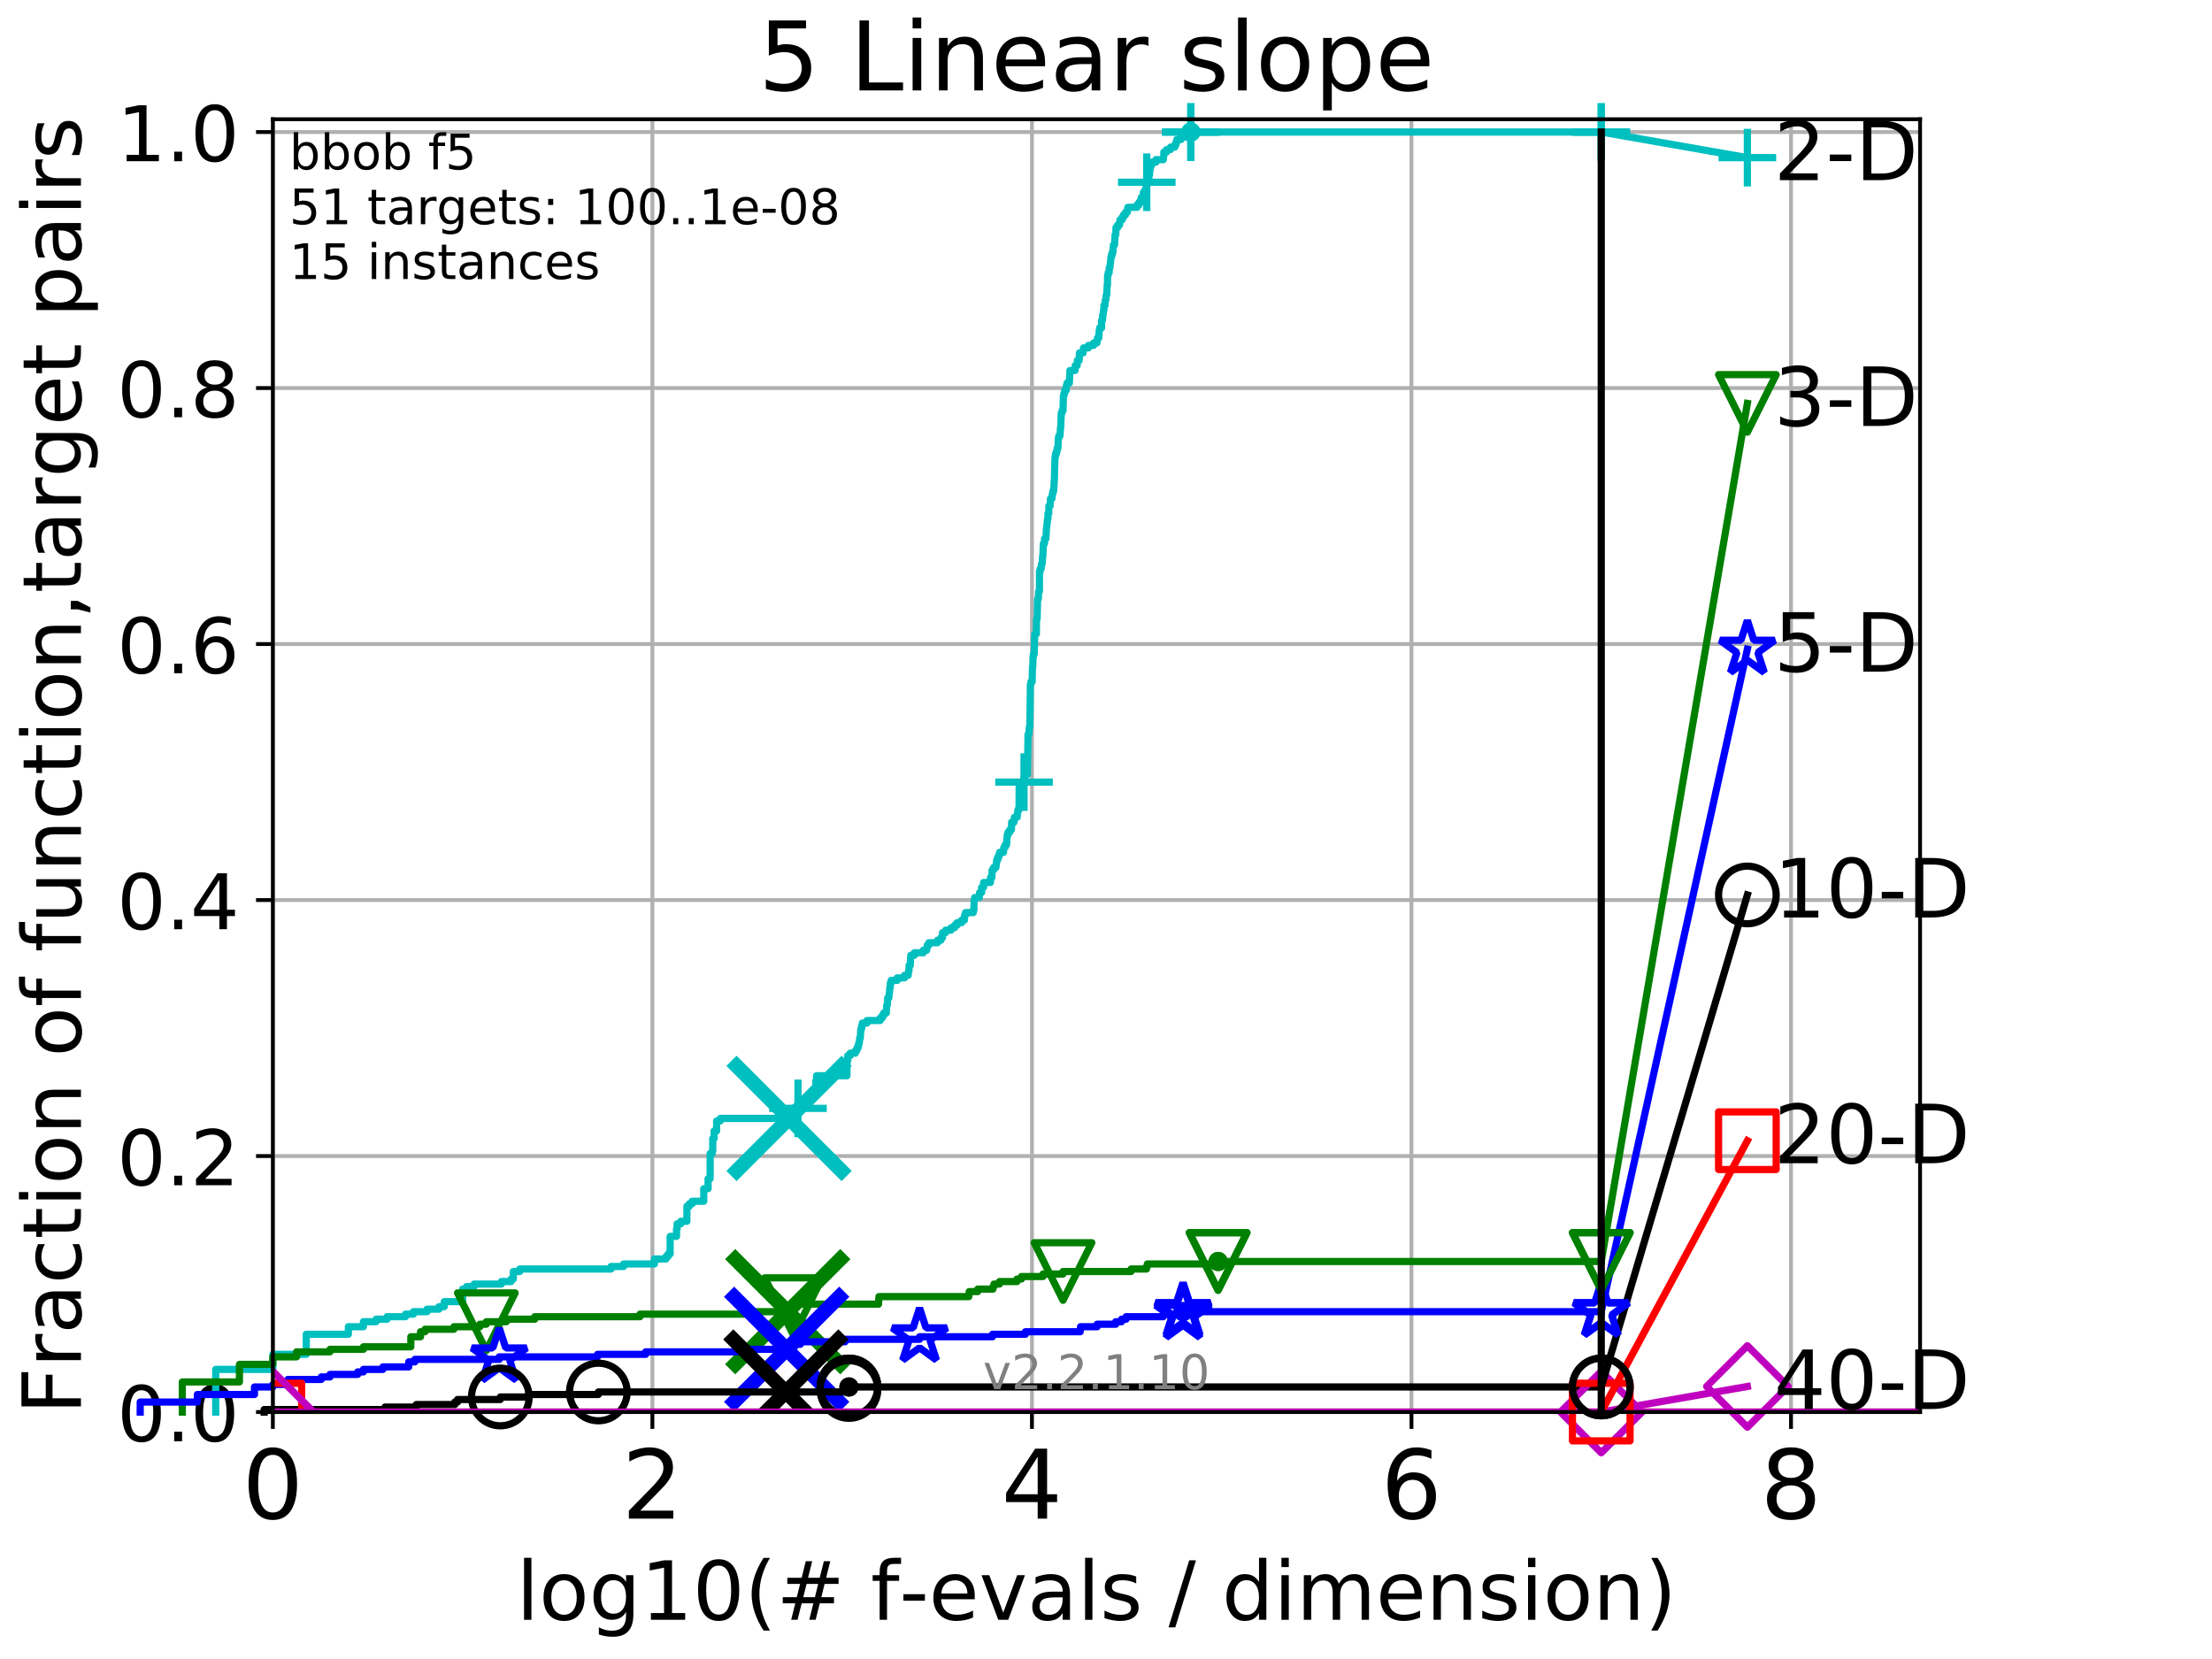 <?xml version="1.0" encoding="utf-8" standalone="no"?>
<!DOCTYPE svg PUBLIC "-//W3C//DTD SVG 1.1//EN"
  "http://www.w3.org/Graphics/SVG/1.1/DTD/svg11.dtd">
<!-- Created with matplotlib (http://matplotlib.org/) -->
<svg height="345.6pt" version="1.1" viewBox="0 0 460.8 345.6" width="460.8pt" xmlns="http://www.w3.org/2000/svg" xmlns:xlink="http://www.w3.org/1999/xlink">
 <defs>
  <style type="text/css">
*{stroke-linecap:butt;stroke-linejoin:round;}
  </style>
 </defs>
 <g id="figure_1">
  <g id="patch_1">
   <path d="M 0 345.6 
L 460.8 345.6 
L 460.8 0 
L 0 0 
z
" style="fill:#ffffff;"/>
  </g>
  <g id="axes_1">
   <g id="patch_2">
    <path d="M 56.84 294.16 
L 399.984 294.16 
L 399.984 24.84 
L 56.84 24.84 
z
" style="fill:#ffffff;"/>
   </g>
   <g id="matplotlib.axis_1">
    <g id="xtick_1">
     <g id="line2d_1">
      <path clip-path="url(#p450f0ad150)" d="M 56.84 294.16 
L 56.84 24.84 
" style="fill:none;stroke:#b0b0b0;stroke-linecap:square;stroke-width:0.8;"/>
     </g>
     <g id="line2d_2">
      <defs>
       <path d="M 0 0 
L 0 3.5 
" id="mba08495ec9" style="stroke:#000000;stroke-width:0.8;"/>
      </defs>
      <g>
       <use style="stroke:#000000;stroke-width:0.8;" x="56.84" xlink:href="#mba08495ec9" y="294.16"/>
      </g>
     </g>
     <g id="text_1">
      <!-- 0 -->
      <defs>
       <path d="M 31.781 66.406 
Q 24.172 66.406 20.328 58.906 
Q 16.5 51.422 16.5 36.375 
Q 16.5 21.391 20.328 13.891 
Q 24.172 6.391 31.781 6.391 
Q 39.453 6.391 43.281 13.891 
Q 47.125 21.391 47.125 36.375 
Q 47.125 51.422 43.281 58.906 
Q 39.453 66.406 31.781 66.406 
z
M 31.781 74.219 
Q 44.047 74.219 50.516 64.516 
Q 56.984 54.828 56.984 36.375 
Q 56.984 17.969 50.516 8.266 
Q 44.047 -1.422 31.781 -1.422 
Q 19.531 -1.422 13.062 8.266 
Q 6.594 17.969 6.594 36.375 
Q 6.594 54.828 13.062 64.516 
Q 19.531 74.219 31.781 74.219 
z
" id="DejaVuSans-30"/>
      </defs>
      <g transform="translate(50.477 316.357)scale(0.2 -0.2)">
       <use xlink:href="#DejaVuSans-30"/>
      </g>
     </g>
    </g>
    <g id="xtick_2">
     <g id="line2d_3">
      <path clip-path="url(#p450f0ad150)" d="M 135.905 294.16 
L 135.905 24.84 
" style="fill:none;stroke:#b0b0b0;stroke-linecap:square;stroke-width:0.8;"/>
     </g>
     <g id="line2d_4">
      <g>
       <use style="stroke:#000000;stroke-width:0.8;" x="135.905" xlink:href="#mba08495ec9" y="294.16"/>
      </g>
     </g>
     <g id="text_2">
      <!-- 2 -->
      <defs>
       <path d="M 19.188 8.297 
L 53.609 8.297 
L 53.609 0 
L 7.328 0 
L 7.328 8.297 
Q 12.938 14.109 22.625 23.891 
Q 32.328 33.688 34.812 36.531 
Q 39.547 41.844 41.422 45.531 
Q 43.312 49.219 43.312 52.781 
Q 43.312 58.594 39.234 62.25 
Q 35.156 65.922 28.609 65.922 
Q 23.969 65.922 18.812 64.312 
Q 13.672 62.703 7.812 59.422 
L 7.812 69.391 
Q 13.766 71.781 18.938 73 
Q 24.125 74.219 28.422 74.219 
Q 39.75 74.219 46.484 68.547 
Q 53.219 62.891 53.219 53.422 
Q 53.219 48.922 51.531 44.891 
Q 49.859 40.875 45.406 35.406 
Q 44.188 33.984 37.641 27.219 
Q 31.109 20.453 19.188 8.297 
z
" id="DejaVuSans-32"/>
      </defs>
      <g transform="translate(129.543 316.357)scale(0.2 -0.2)">
       <use xlink:href="#DejaVuSans-32"/>
      </g>
     </g>
    </g>
    <g id="xtick_3">
     <g id="line2d_5">
      <path clip-path="url(#p450f0ad150)" d="M 214.971 294.16 
L 214.971 24.84 
" style="fill:none;stroke:#b0b0b0;stroke-linecap:square;stroke-width:0.8;"/>
     </g>
     <g id="line2d_6">
      <g>
       <use style="stroke:#000000;stroke-width:0.8;" x="214.971" xlink:href="#mba08495ec9" y="294.16"/>
      </g>
     </g>
     <g id="text_3">
      <!-- 4 -->
      <defs>
       <path d="M 37.797 64.312 
L 12.891 25.391 
L 37.797 25.391 
z
M 35.203 72.906 
L 47.609 72.906 
L 47.609 25.391 
L 58.016 25.391 
L 58.016 17.188 
L 47.609 17.188 
L 47.609 0 
L 37.797 0 
L 37.797 17.188 
L 4.891 17.188 
L 4.891 26.703 
z
" id="DejaVuSans-34"/>
      </defs>
      <g transform="translate(208.608 316.357)scale(0.2 -0.2)">
       <use xlink:href="#DejaVuSans-34"/>
      </g>
     </g>
    </g>
    <g id="xtick_4">
     <g id="line2d_7">
      <path clip-path="url(#p450f0ad150)" d="M 294.036 294.16 
L 294.036 24.84 
" style="fill:none;stroke:#b0b0b0;stroke-linecap:square;stroke-width:0.8;"/>
     </g>
     <g id="line2d_8">
      <g>
       <use style="stroke:#000000;stroke-width:0.8;" x="294.036" xlink:href="#mba08495ec9" y="294.16"/>
      </g>
     </g>
     <g id="text_4">
      <!-- 6 -->
      <defs>
       <path d="M 33.016 40.375 
Q 26.375 40.375 22.484 35.828 
Q 18.609 31.297 18.609 23.391 
Q 18.609 15.531 22.484 10.953 
Q 26.375 6.391 33.016 6.391 
Q 39.656 6.391 43.531 10.953 
Q 47.406 15.531 47.406 23.391 
Q 47.406 31.297 43.531 35.828 
Q 39.656 40.375 33.016 40.375 
z
M 52.594 71.297 
L 52.594 62.312 
Q 48.875 64.062 45.094 64.984 
Q 41.312 65.922 37.594 65.922 
Q 27.828 65.922 22.672 59.328 
Q 17.531 52.734 16.797 39.406 
Q 19.672 43.656 24.016 45.922 
Q 28.375 48.188 33.594 48.188 
Q 44.578 48.188 50.953 41.516 
Q 57.328 34.859 57.328 23.391 
Q 57.328 12.156 50.688 5.359 
Q 44.047 -1.422 33.016 -1.422 
Q 20.359 -1.422 13.672 8.266 
Q 6.984 17.969 6.984 36.375 
Q 6.984 53.656 15.188 63.938 
Q 23.391 74.219 37.203 74.219 
Q 40.922 74.219 44.703 73.484 
Q 48.484 72.75 52.594 71.297 
z
" id="DejaVuSans-36"/>
      </defs>
      <g transform="translate(287.674 316.357)scale(0.2 -0.2)">
       <use xlink:href="#DejaVuSans-36"/>
      </g>
     </g>
    </g>
    <g id="xtick_5">
     <g id="line2d_9">
      <path clip-path="url(#p450f0ad150)" d="M 373.102 294.16 
L 373.102 24.84 
" style="fill:none;stroke:#b0b0b0;stroke-linecap:square;stroke-width:0.8;"/>
     </g>
     <g id="line2d_10">
      <g>
       <use style="stroke:#000000;stroke-width:0.8;" x="373.102" xlink:href="#mba08495ec9" y="294.16"/>
      </g>
     </g>
     <g id="text_5">
      <!-- 8 -->
      <defs>
       <path d="M 31.781 34.625 
Q 24.75 34.625 20.719 30.859 
Q 16.703 27.094 16.703 20.516 
Q 16.703 13.922 20.719 10.156 
Q 24.75 6.391 31.781 6.391 
Q 38.812 6.391 42.859 10.172 
Q 46.922 13.969 46.922 20.516 
Q 46.922 27.094 42.891 30.859 
Q 38.875 34.625 31.781 34.625 
z
M 21.922 38.812 
Q 15.578 40.375 12.031 44.719 
Q 8.5 49.078 8.5 55.328 
Q 8.5 64.062 14.719 69.141 
Q 20.953 74.219 31.781 74.219 
Q 42.672 74.219 48.875 69.141 
Q 55.078 64.062 55.078 55.328 
Q 55.078 49.078 51.531 44.719 
Q 48 40.375 41.703 38.812 
Q 48.828 37.156 52.797 32.312 
Q 56.781 27.484 56.781 20.516 
Q 56.781 9.906 50.312 4.234 
Q 43.844 -1.422 31.781 -1.422 
Q 19.734 -1.422 13.25 4.234 
Q 6.781 9.906 6.781 20.516 
Q 6.781 27.484 10.781 32.312 
Q 14.797 37.156 21.922 38.812 
z
M 18.312 54.391 
Q 18.312 48.734 21.844 45.562 
Q 25.391 42.391 31.781 42.391 
Q 38.141 42.391 41.719 45.562 
Q 45.312 48.734 45.312 54.391 
Q 45.312 60.062 41.719 63.234 
Q 38.141 66.406 31.781 66.406 
Q 25.391 66.406 21.844 63.234 
Q 18.312 60.062 18.312 54.391 
z
" id="DejaVuSans-38"/>
      </defs>
      <g transform="translate(366.739 316.357)scale(0.2 -0.2)">
       <use xlink:href="#DejaVuSans-38"/>
      </g>
     </g>
    </g>
    <g id="text_6">
     <!-- log10(# f-evals / dimension) -->
     <defs>
      <path d="M 9.422 75.984 
L 18.406 75.984 
L 18.406 0 
L 9.422 0 
z
" id="DejaVuSans-6c"/>
      <path d="M 30.609 48.391 
Q 23.391 48.391 19.188 42.75 
Q 14.984 37.109 14.984 27.297 
Q 14.984 17.484 19.156 11.844 
Q 23.344 6.203 30.609 6.203 
Q 37.797 6.203 41.984 11.859 
Q 46.188 17.531 46.188 27.297 
Q 46.188 37.016 41.984 42.703 
Q 37.797 48.391 30.609 48.391 
z
M 30.609 56 
Q 42.328 56 49.016 48.375 
Q 55.719 40.766 55.719 27.297 
Q 55.719 13.875 49.016 6.219 
Q 42.328 -1.422 30.609 -1.422 
Q 18.844 -1.422 12.172 6.219 
Q 5.516 13.875 5.516 27.297 
Q 5.516 40.766 12.172 48.375 
Q 18.844 56 30.609 56 
z
" id="DejaVuSans-6f"/>
      <path d="M 45.406 27.984 
Q 45.406 37.75 41.375 43.109 
Q 37.359 48.484 30.078 48.484 
Q 22.859 48.484 18.828 43.109 
Q 14.797 37.75 14.797 27.984 
Q 14.797 18.266 18.828 12.891 
Q 22.859 7.516 30.078 7.516 
Q 37.359 7.516 41.375 12.891 
Q 45.406 18.266 45.406 27.984 
z
M 54.391 6.781 
Q 54.391 -7.172 48.188 -13.984 
Q 42 -20.797 29.203 -20.797 
Q 24.469 -20.797 20.266 -20.094 
Q 16.062 -19.391 12.109 -17.922 
L 12.109 -9.188 
Q 16.062 -11.328 19.922 -12.344 
Q 23.781 -13.375 27.781 -13.375 
Q 36.625 -13.375 41.016 -8.766 
Q 45.406 -4.156 45.406 5.172 
L 45.406 9.625 
Q 42.625 4.781 38.281 2.391 
Q 33.938 0 27.875 0 
Q 17.828 0 11.672 7.656 
Q 5.516 15.328 5.516 27.984 
Q 5.516 40.672 11.672 48.328 
Q 17.828 56 27.875 56 
Q 33.938 56 38.281 53.609 
Q 42.625 51.219 45.406 46.391 
L 45.406 54.688 
L 54.391 54.688 
z
" id="DejaVuSans-67"/>
      <path d="M 12.406 8.297 
L 28.516 8.297 
L 28.516 63.922 
L 10.984 60.406 
L 10.984 69.391 
L 28.422 72.906 
L 38.281 72.906 
L 38.281 8.297 
L 54.391 8.297 
L 54.391 0 
L 12.406 0 
z
" id="DejaVuSans-31"/>
      <path d="M 31 75.875 
Q 24.469 64.656 21.281 53.656 
Q 18.109 42.672 18.109 31.391 
Q 18.109 20.125 21.312 9.062 
Q 24.516 -2 31 -13.188 
L 23.188 -13.188 
Q 15.875 -1.703 12.234 9.375 
Q 8.594 20.453 8.594 31.391 
Q 8.594 42.281 12.203 53.312 
Q 15.828 64.359 23.188 75.875 
z
" id="DejaVuSans-28"/>
      <path d="M 51.125 44 
L 36.922 44 
L 32.812 27.688 
L 47.125 27.688 
z
M 43.797 71.781 
L 38.719 51.516 
L 52.984 51.516 
L 58.109 71.781 
L 65.922 71.781 
L 60.891 51.516 
L 76.125 51.516 
L 76.125 44 
L 58.984 44 
L 54.984 27.688 
L 70.516 27.688 
L 70.516 20.219 
L 53.078 20.219 
L 48 0 
L 40.188 0 
L 45.219 20.219 
L 30.906 20.219 
L 25.875 0 
L 18.016 0 
L 23.094 20.219 
L 7.719 20.219 
L 7.719 27.688 
L 24.906 27.688 
L 29 44 
L 13.281 44 
L 13.281 51.516 
L 30.906 51.516 
L 35.891 71.781 
z
" id="DejaVuSans-23"/>
      <path id="DejaVuSans-20"/>
      <path d="M 37.109 75.984 
L 37.109 68.5 
L 28.516 68.5 
Q 23.688 68.5 21.797 66.547 
Q 19.922 64.594 19.922 59.516 
L 19.922 54.688 
L 34.719 54.688 
L 34.719 47.703 
L 19.922 47.703 
L 19.922 0 
L 10.891 0 
L 10.891 47.703 
L 2.297 47.703 
L 2.297 54.688 
L 10.891 54.688 
L 10.891 58.5 
Q 10.891 67.625 15.141 71.797 
Q 19.391 75.984 28.609 75.984 
z
" id="DejaVuSans-66"/>
      <path d="M 4.891 31.391 
L 31.203 31.391 
L 31.203 23.391 
L 4.891 23.391 
z
" id="DejaVuSans-2d"/>
      <path d="M 56.203 29.594 
L 56.203 25.203 
L 14.891 25.203 
Q 15.484 15.922 20.484 11.062 
Q 25.484 6.203 34.422 6.203 
Q 39.594 6.203 44.453 7.469 
Q 49.312 8.734 54.109 11.281 
L 54.109 2.781 
Q 49.266 0.734 44.188 -0.344 
Q 39.109 -1.422 33.891 -1.422 
Q 20.797 -1.422 13.156 6.188 
Q 5.516 13.812 5.516 26.812 
Q 5.516 40.234 12.766 48.109 
Q 20.016 56 32.328 56 
Q 43.359 56 49.781 48.891 
Q 56.203 41.797 56.203 29.594 
z
M 47.219 32.234 
Q 47.125 39.594 43.094 43.984 
Q 39.062 48.391 32.422 48.391 
Q 24.906 48.391 20.391 44.141 
Q 15.875 39.891 15.188 32.172 
z
" id="DejaVuSans-65"/>
      <path d="M 2.984 54.688 
L 12.5 54.688 
L 29.594 8.797 
L 46.688 54.688 
L 56.203 54.688 
L 35.688 0 
L 23.484 0 
z
" id="DejaVuSans-76"/>
      <path d="M 34.281 27.484 
Q 23.391 27.484 19.188 25 
Q 14.984 22.516 14.984 16.5 
Q 14.984 11.719 18.141 8.906 
Q 21.297 6.109 26.703 6.109 
Q 34.188 6.109 38.703 11.406 
Q 43.219 16.703 43.219 25.484 
L 43.219 27.484 
z
M 52.203 31.203 
L 52.203 0 
L 43.219 0 
L 43.219 8.297 
Q 40.141 3.328 35.547 0.953 
Q 30.953 -1.422 24.312 -1.422 
Q 15.922 -1.422 10.953 3.297 
Q 6 8.016 6 15.922 
Q 6 25.141 12.172 29.828 
Q 18.359 34.516 30.609 34.516 
L 43.219 34.516 
L 43.219 35.406 
Q 43.219 41.609 39.141 45 
Q 35.062 48.391 27.688 48.391 
Q 23 48.391 18.547 47.266 
Q 14.109 46.141 10.016 43.891 
L 10.016 52.203 
Q 14.938 54.109 19.578 55.047 
Q 24.219 56 28.609 56 
Q 40.484 56 46.344 49.844 
Q 52.203 43.703 52.203 31.203 
z
" id="DejaVuSans-61"/>
      <path d="M 44.281 53.078 
L 44.281 44.578 
Q 40.484 46.531 36.375 47.5 
Q 32.281 48.484 27.875 48.484 
Q 21.188 48.484 17.844 46.438 
Q 14.5 44.391 14.5 40.281 
Q 14.5 37.156 16.891 35.375 
Q 19.281 33.594 26.516 31.984 
L 29.594 31.297 
Q 39.156 29.25 43.188 25.516 
Q 47.219 21.781 47.219 15.094 
Q 47.219 7.469 41.188 3.016 
Q 35.156 -1.422 24.609 -1.422 
Q 20.219 -1.422 15.453 -0.562 
Q 10.688 0.297 5.422 2 
L 5.422 11.281 
Q 10.406 8.688 15.234 7.391 
Q 20.062 6.109 24.812 6.109 
Q 31.156 6.109 34.562 8.281 
Q 37.984 10.453 37.984 14.406 
Q 37.984 18.062 35.516 20.016 
Q 33.062 21.969 24.703 23.781 
L 21.578 24.516 
Q 13.234 26.266 9.516 29.906 
Q 5.812 33.547 5.812 39.891 
Q 5.812 47.609 11.281 51.797 
Q 16.75 56 26.812 56 
Q 31.781 56 36.172 55.266 
Q 40.578 54.547 44.281 53.078 
z
" id="DejaVuSans-73"/>
      <path d="M 25.391 72.906 
L 33.688 72.906 
L 8.297 -9.281 
L 0 -9.281 
z
" id="DejaVuSans-2f"/>
      <path d="M 45.406 46.391 
L 45.406 75.984 
L 54.391 75.984 
L 54.391 0 
L 45.406 0 
L 45.406 8.203 
Q 42.578 3.328 38.25 0.953 
Q 33.938 -1.422 27.875 -1.422 
Q 17.969 -1.422 11.734 6.484 
Q 5.516 14.406 5.516 27.297 
Q 5.516 40.188 11.734 48.094 
Q 17.969 56 27.875 56 
Q 33.938 56 38.25 53.625 
Q 42.578 51.266 45.406 46.391 
z
M 14.797 27.297 
Q 14.797 17.391 18.875 11.75 
Q 22.953 6.109 30.078 6.109 
Q 37.203 6.109 41.297 11.75 
Q 45.406 17.391 45.406 27.297 
Q 45.406 37.203 41.297 42.844 
Q 37.203 48.484 30.078 48.484 
Q 22.953 48.484 18.875 42.844 
Q 14.797 37.203 14.797 27.297 
z
" id="DejaVuSans-64"/>
      <path d="M 9.422 54.688 
L 18.406 54.688 
L 18.406 0 
L 9.422 0 
z
M 9.422 75.984 
L 18.406 75.984 
L 18.406 64.594 
L 9.422 64.594 
z
" id="DejaVuSans-69"/>
      <path d="M 52 44.188 
Q 55.375 50.25 60.062 53.125 
Q 64.75 56 71.094 56 
Q 79.641 56 84.281 50.016 
Q 88.922 44.047 88.922 33.016 
L 88.922 0 
L 79.891 0 
L 79.891 32.719 
Q 79.891 40.578 77.094 44.375 
Q 74.312 48.188 68.609 48.188 
Q 61.625 48.188 57.562 43.547 
Q 53.516 38.922 53.516 30.906 
L 53.516 0 
L 44.484 0 
L 44.484 32.719 
Q 44.484 40.625 41.703 44.406 
Q 38.922 48.188 33.109 48.188 
Q 26.219 48.188 22.156 43.531 
Q 18.109 38.875 18.109 30.906 
L 18.109 0 
L 9.078 0 
L 9.078 54.688 
L 18.109 54.688 
L 18.109 46.188 
Q 21.188 51.219 25.484 53.609 
Q 29.781 56 35.688 56 
Q 41.656 56 45.828 52.969 
Q 50 49.953 52 44.188 
z
" id="DejaVuSans-6d"/>
      <path d="M 54.891 33.016 
L 54.891 0 
L 45.906 0 
L 45.906 32.719 
Q 45.906 40.484 42.875 44.328 
Q 39.844 48.188 33.797 48.188 
Q 26.516 48.188 22.312 43.547 
Q 18.109 38.922 18.109 30.906 
L 18.109 0 
L 9.078 0 
L 9.078 54.688 
L 18.109 54.688 
L 18.109 46.188 
Q 21.344 51.125 25.703 53.562 
Q 30.078 56 35.797 56 
Q 45.219 56 50.047 50.172 
Q 54.891 44.344 54.891 33.016 
z
" id="DejaVuSans-6e"/>
      <path d="M 8.016 75.875 
L 15.828 75.875 
Q 23.141 64.359 26.781 53.312 
Q 30.422 42.281 30.422 31.391 
Q 30.422 20.453 26.781 9.375 
Q 23.141 -1.703 15.828 -13.188 
L 8.016 -13.188 
Q 14.5 -2 17.703 9.062 
Q 20.906 20.125 20.906 31.391 
Q 20.906 42.672 17.703 53.656 
Q 14.5 64.656 8.016 75.875 
z
" id="DejaVuSans-29"/>
     </defs>
     <g transform="translate(107.571 337.434)scale(0.17 -0.17)">
      <use xlink:href="#DejaVuSans-6c"/>
      <use x="27.783" xlink:href="#DejaVuSans-6f"/>
      <use x="88.965" xlink:href="#DejaVuSans-67"/>
      <use x="152.441" xlink:href="#DejaVuSans-31"/>
      <use x="216.064" xlink:href="#DejaVuSans-30"/>
      <use x="279.688" xlink:href="#DejaVuSans-28"/>
      <use x="318.701" xlink:href="#DejaVuSans-23"/>
      <use x="402.49" xlink:href="#DejaVuSans-20"/>
      <use x="434.277" xlink:href="#DejaVuSans-66"/>
      <use x="469.404" xlink:href="#DejaVuSans-2d"/>
      <use x="505.488" xlink:href="#DejaVuSans-65"/>
      <use x="567.012" xlink:href="#DejaVuSans-76"/>
      <use x="626.191" xlink:href="#DejaVuSans-61"/>
      <use x="687.471" xlink:href="#DejaVuSans-6c"/>
      <use x="715.254" xlink:href="#DejaVuSans-73"/>
      <use x="767.354" xlink:href="#DejaVuSans-20"/>
      <use x="799.141" xlink:href="#DejaVuSans-2f"/>
      <use x="832.832" xlink:href="#DejaVuSans-20"/>
      <use x="864.619" xlink:href="#DejaVuSans-64"/>
      <use x="928.096" xlink:href="#DejaVuSans-69"/>
      <use x="955.879" xlink:href="#DejaVuSans-6d"/>
      <use x="1053.291" xlink:href="#DejaVuSans-65"/>
      <use x="1114.814" xlink:href="#DejaVuSans-6e"/>
      <use x="1178.193" xlink:href="#DejaVuSans-73"/>
      <use x="1230.293" xlink:href="#DejaVuSans-69"/>
      <use x="1258.076" xlink:href="#DejaVuSans-6f"/>
      <use x="1319.258" xlink:href="#DejaVuSans-6e"/>
      <use x="1382.637" xlink:href="#DejaVuSans-29"/>
     </g>
    </g>
   </g>
   <g id="matplotlib.axis_2">
    <g id="ytick_1">
     <g id="line2d_11">
      <path clip-path="url(#p450f0ad150)" d="M 56.84 294.16 
L 399.984 294.16 
" style="fill:none;stroke:#b0b0b0;stroke-linecap:square;stroke-width:0.8;"/>
     </g>
     <g id="line2d_12">
      <defs>
       <path d="M 0 0 
L -3.5 0 
" id="md538b99203" style="stroke:#000000;stroke-width:0.8;"/>
      </defs>
      <g>
       <use style="stroke:#000000;stroke-width:0.8;" x="56.84" xlink:href="#md538b99203" y="294.16"/>
      </g>
     </g>
     <g id="text_7">
      <!-- 0.0 -->
      <defs>
       <path d="M 10.688 12.406 
L 21 12.406 
L 21 0 
L 10.688 0 
z
" id="DejaVuSans-2e"/>
      </defs>
      <g transform="translate(24.395 300.239)scale(0.16 -0.16)">
       <use xlink:href="#DejaVuSans-30"/>
       <use x="63.623" xlink:href="#DejaVuSans-2e"/>
       <use x="95.41" xlink:href="#DejaVuSans-30"/>
      </g>
     </g>
    </g>
    <g id="ytick_2">
     <g id="line2d_13">
      <path clip-path="url(#p450f0ad150)" d="M 56.84 240.829 
L 399.984 240.829 
" style="fill:none;stroke:#b0b0b0;stroke-linecap:square;stroke-width:0.8;"/>
     </g>
     <g id="line2d_14">
      <g>
       <use style="stroke:#000000;stroke-width:0.8;" x="56.84" xlink:href="#md538b99203" y="240.829"/>
      </g>
     </g>
     <g id="text_8">
      <!-- 0.2 -->
      <g transform="translate(24.395 246.908)scale(0.16 -0.16)">
       <use xlink:href="#DejaVuSans-30"/>
       <use x="63.623" xlink:href="#DejaVuSans-2e"/>
       <use x="95.41" xlink:href="#DejaVuSans-32"/>
      </g>
     </g>
    </g>
    <g id="ytick_3">
     <g id="line2d_15">
      <path clip-path="url(#p450f0ad150)" d="M 56.84 187.499 
L 399.984 187.499 
" style="fill:none;stroke:#b0b0b0;stroke-linecap:square;stroke-width:0.8;"/>
     </g>
     <g id="line2d_16">
      <g>
       <use style="stroke:#000000;stroke-width:0.8;" x="56.84" xlink:href="#md538b99203" y="187.499"/>
      </g>
     </g>
     <g id="text_9">
      <!-- 0.4 -->
      <g transform="translate(24.395 193.577)scale(0.16 -0.16)">
       <use xlink:href="#DejaVuSans-30"/>
       <use x="63.623" xlink:href="#DejaVuSans-2e"/>
       <use x="95.41" xlink:href="#DejaVuSans-34"/>
      </g>
     </g>
    </g>
    <g id="ytick_4">
     <g id="line2d_17">
      <path clip-path="url(#p450f0ad150)" d="M 56.84 134.168 
L 399.984 134.168 
" style="fill:none;stroke:#b0b0b0;stroke-linecap:square;stroke-width:0.8;"/>
     </g>
     <g id="line2d_18">
      <g>
       <use style="stroke:#000000;stroke-width:0.8;" x="56.84" xlink:href="#md538b99203" y="134.168"/>
      </g>
     </g>
     <g id="text_10">
      <!-- 0.6 -->
      <g transform="translate(24.395 140.247)scale(0.16 -0.16)">
       <use xlink:href="#DejaVuSans-30"/>
       <use x="63.623" xlink:href="#DejaVuSans-2e"/>
       <use x="95.41" xlink:href="#DejaVuSans-36"/>
      </g>
     </g>
    </g>
    <g id="ytick_5">
     <g id="line2d_19">
      <path clip-path="url(#p450f0ad150)" d="M 56.84 80.837 
L 399.984 80.837 
" style="fill:none;stroke:#b0b0b0;stroke-linecap:square;stroke-width:0.8;"/>
     </g>
     <g id="line2d_20">
      <g>
       <use style="stroke:#000000;stroke-width:0.8;" x="56.84" xlink:href="#md538b99203" y="80.837"/>
      </g>
     </g>
     <g id="text_11">
      <!-- 0.8 -->
      <g transform="translate(24.395 86.916)scale(0.16 -0.16)">
       <use xlink:href="#DejaVuSans-30"/>
       <use x="63.623" xlink:href="#DejaVuSans-2e"/>
       <use x="95.41" xlink:href="#DejaVuSans-38"/>
      </g>
     </g>
    </g>
    <g id="ytick_6">
     <g id="line2d_21">
      <path clip-path="url(#p450f0ad150)" d="M 56.84 27.507 
L 399.984 27.507 
" style="fill:none;stroke:#b0b0b0;stroke-linecap:square;stroke-width:0.8;"/>
     </g>
     <g id="line2d_22">
      <g>
       <use style="stroke:#000000;stroke-width:0.8;" x="56.84" xlink:href="#md538b99203" y="27.507"/>
      </g>
     </g>
     <g id="text_12">
      <!-- 1.0 -->
      <g transform="translate(24.395 33.585)scale(0.16 -0.16)">
       <use xlink:href="#DejaVuSans-31"/>
       <use x="63.623" xlink:href="#DejaVuSans-2e"/>
       <use x="95.41" xlink:href="#DejaVuSans-30"/>
      </g>
     </g>
    </g>
    <g id="text_13">
     <!-- Fraction of function,target pairs -->
     <defs>
      <path d="M 9.812 72.906 
L 51.703 72.906 
L 51.703 64.594 
L 19.672 64.594 
L 19.672 43.109 
L 48.578 43.109 
L 48.578 34.812 
L 19.672 34.812 
L 19.672 0 
L 9.812 0 
z
" id="DejaVuSans-46"/>
      <path d="M 41.109 46.297 
Q 39.594 47.172 37.812 47.578 
Q 36.031 48 33.891 48 
Q 26.266 48 22.188 43.047 
Q 18.109 38.094 18.109 28.812 
L 18.109 0 
L 9.078 0 
L 9.078 54.688 
L 18.109 54.688 
L 18.109 46.188 
Q 20.953 51.172 25.484 53.578 
Q 30.031 56 36.531 56 
Q 37.453 56 38.578 55.875 
Q 39.703 55.766 41.062 55.516 
z
" id="DejaVuSans-72"/>
      <path d="M 48.781 52.594 
L 48.781 44.188 
Q 44.969 46.297 41.141 47.344 
Q 37.312 48.391 33.406 48.391 
Q 24.656 48.391 19.812 42.844 
Q 14.984 37.312 14.984 27.297 
Q 14.984 17.281 19.812 11.734 
Q 24.656 6.203 33.406 6.203 
Q 37.312 6.203 41.141 7.25 
Q 44.969 8.297 48.781 10.406 
L 48.781 2.094 
Q 45.016 0.344 40.984 -0.531 
Q 36.969 -1.422 32.422 -1.422 
Q 20.062 -1.422 12.781 6.344 
Q 5.516 14.109 5.516 27.297 
Q 5.516 40.672 12.859 48.328 
Q 20.219 56 33.016 56 
Q 37.156 56 41.109 55.141 
Q 45.062 54.297 48.781 52.594 
z
" id="DejaVuSans-63"/>
      <path d="M 18.312 70.219 
L 18.312 54.688 
L 36.812 54.688 
L 36.812 47.703 
L 18.312 47.703 
L 18.312 18.016 
Q 18.312 11.328 20.141 9.422 
Q 21.969 7.516 27.594 7.516 
L 36.812 7.516 
L 36.812 0 
L 27.594 0 
Q 17.188 0 13.234 3.875 
Q 9.281 7.766 9.281 18.016 
L 9.281 47.703 
L 2.688 47.703 
L 2.688 54.688 
L 9.281 54.688 
L 9.281 70.219 
z
" id="DejaVuSans-74"/>
      <path d="M 8.5 21.578 
L 8.5 54.688 
L 17.484 54.688 
L 17.484 21.922 
Q 17.484 14.156 20.5 10.266 
Q 23.531 6.391 29.594 6.391 
Q 36.859 6.391 41.078 11.031 
Q 45.312 15.672 45.312 23.688 
L 45.312 54.688 
L 54.297 54.688 
L 54.297 0 
L 45.312 0 
L 45.312 8.406 
Q 42.047 3.422 37.719 1 
Q 33.406 -1.422 27.688 -1.422 
Q 18.266 -1.422 13.375 4.438 
Q 8.5 10.297 8.5 21.578 
z
M 31.109 56 
z
" id="DejaVuSans-75"/>
      <path d="M 11.719 12.406 
L 22.016 12.406 
L 22.016 4 
L 14.016 -11.625 
L 7.719 -11.625 
L 11.719 4 
z
" id="DejaVuSans-2c"/>
      <path d="M 18.109 8.203 
L 18.109 -20.797 
L 9.078 -20.797 
L 9.078 54.688 
L 18.109 54.688 
L 18.109 46.391 
Q 20.953 51.266 25.266 53.625 
Q 29.594 56 35.594 56 
Q 45.562 56 51.781 48.094 
Q 58.016 40.188 58.016 27.297 
Q 58.016 14.406 51.781 6.484 
Q 45.562 -1.422 35.594 -1.422 
Q 29.594 -1.422 25.266 0.953 
Q 20.953 3.328 18.109 8.203 
z
M 48.688 27.297 
Q 48.688 37.203 44.609 42.844 
Q 40.531 48.484 33.406 48.484 
Q 26.266 48.484 22.188 42.844 
Q 18.109 37.203 18.109 27.297 
Q 18.109 17.391 22.188 11.75 
Q 26.266 6.109 33.406 6.109 
Q 40.531 6.109 44.609 11.75 
Q 48.688 17.391 48.688 27.297 
z
" id="DejaVuSans-70"/>
     </defs>
     <g transform="translate(16.86 294.639)rotate(-90)scale(0.17 -0.17)">
      <use xlink:href="#DejaVuSans-46"/>
      <use x="57.41" xlink:href="#DejaVuSans-72"/>
      <use x="98.523" xlink:href="#DejaVuSans-61"/>
      <use x="159.803" xlink:href="#DejaVuSans-63"/>
      <use x="214.783" xlink:href="#DejaVuSans-74"/>
      <use x="253.992" xlink:href="#DejaVuSans-69"/>
      <use x="281.775" xlink:href="#DejaVuSans-6f"/>
      <use x="342.957" xlink:href="#DejaVuSans-6e"/>
      <use x="406.336" xlink:href="#DejaVuSans-20"/>
      <use x="438.123" xlink:href="#DejaVuSans-6f"/>
      <use x="499.305" xlink:href="#DejaVuSans-66"/>
      <use x="534.51" xlink:href="#DejaVuSans-20"/>
      <use x="566.297" xlink:href="#DejaVuSans-66"/>
      <use x="601.502" xlink:href="#DejaVuSans-75"/>
      <use x="664.881" xlink:href="#DejaVuSans-6e"/>
      <use x="728.26" xlink:href="#DejaVuSans-63"/>
      <use x="783.24" xlink:href="#DejaVuSans-74"/>
      <use x="822.449" xlink:href="#DejaVuSans-69"/>
      <use x="850.232" xlink:href="#DejaVuSans-6f"/>
      <use x="911.414" xlink:href="#DejaVuSans-6e"/>
      <use x="974.793" xlink:href="#DejaVuSans-2c"/>
      <use x="1006.58" xlink:href="#DejaVuSans-74"/>
      <use x="1045.789" xlink:href="#DejaVuSans-61"/>
      <use x="1107.068" xlink:href="#DejaVuSans-72"/>
      <use x="1148.166" xlink:href="#DejaVuSans-67"/>
      <use x="1211.643" xlink:href="#DejaVuSans-65"/>
      <use x="1273.166" xlink:href="#DejaVuSans-74"/>
      <use x="1312.375" xlink:href="#DejaVuSans-20"/>
      <use x="1344.162" xlink:href="#DejaVuSans-70"/>
      <use x="1407.639" xlink:href="#DejaVuSans-61"/>
      <use x="1468.918" xlink:href="#DejaVuSans-69"/>
      <use x="1496.701" xlink:href="#DejaVuSans-72"/>
      <use x="1537.814" xlink:href="#DejaVuSans-73"/>
     </g>
    </g>
   </g>
   <g id="line2d_23">
    <defs>
     <path d="M 0 1.5 
C 0.398 1.5 0.779 1.342 1.061 1.061 
C 1.342 0.779 1.5 0.398 1.5 0 
C 1.5 -0.398 1.342 -0.779 1.061 -1.061 
C 0.779 -1.342 0.398 -1.5 0 -1.5 
C -0.398 -1.5 -0.779 -1.342 -1.061 -1.061 
C -1.342 -0.779 -1.5 -0.398 -1.5 0 
C -1.5 0.398 -1.342 0.779 -1.061 1.061 
C -0.779 1.342 -0.398 1.5 0 1.5 
z
" id="m888c561809" style="stroke:#00bfbf;"/>
    </defs>
    <g>
     <use style="fill:#00bfbf;stroke:#00bfbf;" x="248.07" xlink:href="#m888c561809" y="27.507"/>
     <use style="fill:#00bfbf;stroke:#00bfbf;" x="248.07" xlink:href="#m888c561809" y="27.507"/>
    </g>
   </g>
   <g id="line2d_24">
    <path d="M 44.939 294.16 
L 44.939 285.272 
L 56.84 285.272 
L 56.84 282.134 
L 63.801 282.134 
L 63.801 277.952 
L 72.572 277.952 
L 72.572 276.383 
L 75.702 276.383 
L 75.702 275.337 
L 78.348 275.337 
L 78.348 274.815 
L 80.641 274.815 
L 80.641 274.292 
L 84.472 274.292 
L 84.472 273.769 
L 86.109 273.769 
L 86.109 273.246 
L 88.977 273.246 
L 88.977 272.723 
L 91.434 272.723 
L 91.434 272.2 
L 92.542 272.2 
L 92.542 271.155 
L 96.373 271.155 
L 96.373 268.54 
L 97.21 268.54 
L 97.21 268.018 
L 98.772 268.018 
L 98.772 267.495 
L 104.442 267.495 
L 104.442 266.972 
L 106.464 266.972 
L 106.464 266.449 
L 106.935 266.449 
L 106.935 264.88 
L 108.273 264.88 
L 108.273 264.358 
L 127.278 264.358 
L 127.278 263.835 
L 129.904 263.835 
L 129.904 263.312 
L 136.329 263.312 
L 136.329 262.266 
L 138.747 262.266 
L 138.747 261.743 
L 139.178 261.743 
L 139.178 261.22 
L 139.599 261.22 
L 139.599 257.561 
L 140.93 257.561 
L 140.93 255.992 
L 141.058 255.992 
L 141.058 254.946 
L 141.804 254.946 
L 141.804 254.423 
L 143.094 254.423 
L 143.094 251.286 
L 143.595 251.286 
L 143.595 250.763 
L 144.188 250.763 
L 144.188 250.241 
L 146.606 250.241 
L 146.606 247.626 
L 147.503 247.626 
L 147.503 245.535 
L 147.934 245.535 
L 147.934 240.306 
L 148.355 240.306 
L 148.355 239.784 
L 148.479 239.784 
L 148.479 237.169 
L 148.766 237.169 
L 148.766 235.601 
L 149.286 235.601 
L 149.286 233.509 
L 150.056 233.509 
L 150.056 232.987 
L 164.699 232.987 
L 164.699 231.418 
L 165.017 231.418 
L 165.017 230.895 
L 166.233 230.895 
L 166.233 230.372 
L 167.655 230.372 
L 167.655 229.849 
L 168.016 229.849 
L 168.016 229.327 
L 168.741 229.327 
L 168.741 228.804 
L 168.993 228.804 
L 168.993 228.281 
L 169.594 228.281 
L 169.594 227.758 
L 169.834 227.758 
L 169.834 227.235 
L 169.952 227.235 
L 169.952 225.144 
L 170.105 225.144 
L 170.105 224.098 
L 176.439 224.098 
L 176.439 220.961 
L 176.6 220.961 
L 176.6 219.915 
L 177.121 219.915 
L 177.121 219.392 
L 178.192 219.392 
L 178.192 218.87 
L 178.497 218.87 
L 178.497 218.347 
L 178.739 218.347 
L 178.739 217.824 
L 178.88 217.824 
L 178.88 217.301 
L 179.02 217.301 
L 179.083 216.255 
L 179.221 216.255 
L 179.29 214.687 
L 179.379 214.687 
L 179.379 214.164 
L 179.515 214.164 
L 179.515 213.641 
L 179.629 213.641 
L 179.629 213.118 
L 180.616 213.118 
L 180.616 212.595 
L 183.346 212.595 
L 183.346 212.073 
L 183.784 212.073 
L 183.784 211.55 
L 184.093 211.55 
L 184.093 211.027 
L 184.639 211.027 
L 184.709 209.458 
L 184.819 209.458 
L 184.918 207.89 
L 185.159 207.89 
L 185.256 206.844 
L 185.304 206.844 
L 185.352 205.798 
L 185.449 205.798 
L 185.463 204.753 
L 185.653 204.753 
L 185.653 204.23 
L 186.917 204.23 
L 186.917 203.707 
L 188.42 203.707 
L 188.42 203.184 
L 189.192 203.184 
L 189.292 202.138 
L 189.376 202.138 
L 189.376 201.093 
L 189.637 201.093 
L 189.69 199.524 
L 189.749 199.524 
L 189.749 199.001 
L 190.483 199.001 
L 190.483 198.478 
L 192.338 198.478 
L 192.338 197.956 
L 193.036 197.956 
L 193.036 197.433 
L 193.171 197.433 
L 193.171 196.91 
L 193.498 196.91 
L 193.498 196.387 
L 195.3 196.387 
L 195.3 195.864 
L 195.999 195.864 
L 195.999 195.341 
L 196.338 195.341 
L 196.338 194.296 
L 196.983 194.296 
L 196.983 193.773 
L 198.138 193.773 
L 198.138 193.25 
L 198.868 193.25 
L 198.868 192.727 
L 199.378 192.727 
L 199.378 192.204 
L 200.324 192.204 
L 200.324 191.681 
L 200.907 191.681 
L 200.946 190.636 
L 201.139 190.636 
L 201.139 190.113 
L 202.743 190.113 
L 202.743 189.59 
L 202.886 189.59 
L 202.922 187.499 
L 203.033 187.499 
L 203.033 186.976 
L 204.006 186.976 
L 204.076 185.93 
L 204.488 185.93 
L 204.488 184.884 
L 204.885 184.884 
L 204.902 183.839 
L 206.323 183.839 
L 206.352 182.793 
L 206.629 182.793 
L 206.682 181.224 
L 207 181.224 
L 207 180.702 
L 207.472 180.702 
L 207.576 179.656 
L 207.617 179.656 
L 207.617 179.133 
L 207.84 179.133 
L 207.84 178.61 
L 208.061 178.61 
L 208.061 178.087 
L 208.225 178.087 
L 208.225 177.564 
L 209.05 177.564 
L 209.116 176.519 
L 209.375 176.519 
L 209.375 175.996 
L 209.687 175.996 
L 209.778 174.427 
L 209.827 174.427 
L 209.827 173.905 
L 209.978 173.905 
L 209.978 173.382 
L 210.351 173.382 
L 210.351 172.859 
L 210.706 172.859 
L 210.745 171.29 
L 211.233 171.29 
L 211.322 170.245 
L 211.892 170.245 
L 211.992 169.199 
L 212.044 169.199 
L 212.044 168.676 
L 212.282 168.676 
L 212.302 163.97 
L 212.751 163.97 
L 212.751 163.448 
L 212.978 163.448 
L 212.978 162.925 
L 213.324 162.925 
L 213.324 161.879 
L 213.475 161.879 
L 213.475 161.356 
L 214.038 161.356 
L 214.138 154.036 
L 214.15 154.036 
L 214.15 152.991 
L 214.324 152.991 
L 214.434 151.422 
L 214.543 151.422 
L 214.647 142.534 
L 214.775 142.534 
L 214.775 142.011 
L 215.015 142.011 
L 215.087 138.874 
L 215.149 138.874 
L 215.206 136.782 
L 215.286 136.782 
L 215.286 136.259 
L 215.439 136.259 
L 215.542 132.599 
L 215.562 132.599 
L 215.562 132.077 
L 215.891 132.077 
L 215.927 128.939 
L 216.054 128.939 
L 216.15 124.757 
L 216.299 124.757 
L 216.376 123.188 
L 216.531 123.188 
L 216.546 119.005 
L 216.689 119.005 
L 216.689 118.482 
L 216.879 118.482 
L 216.972 117.437 
L 217.113 117.437 
L 217.187 115.868 
L 217.244 115.868 
L 217.354 113.254 
L 217.583 113.254 
L 217.597 112.208 
L 217.891 112.208 
L 217.991 110.117 
L 218.017 110.117 
L 218.118 109.071 
L 218.135 109.071 
L 218.224 108.025 
L 218.308 108.025 
L 218.312 106.98 
L 218.463 106.98 
L 218.492 105.411 
L 218.755 105.411 
L 218.842 103.843 
L 219.157 103.843 
L 219.245 102.797 
L 219.348 102.797 
L 219.348 102.274 
L 219.502 102.274 
L 219.612 100.183 
L 219.638 100.183 
L 219.748 96 
L 219.752 96 
L 219.808 94.954 
L 219.913 94.954 
L 219.913 94.431 
L 220.108 94.431 
L 220.108 93.908 
L 220.22 93.908 
L 220.22 93.386 
L 220.39 93.386 
L 220.467 91.294 
L 220.564 91.294 
L 220.564 90.771 
L 220.821 90.771 
L 220.908 89.203 
L 220.957 89.203 
L 221.061 86.589 
L 221.073 86.589 
L 221.073 86.066 
L 221.227 86.066 
L 221.227 85.543 
L 221.451 85.543 
L 221.523 82.406 
L 221.652 82.406 
L 221.652 81.883 
L 221.783 81.883 
L 221.783 81.36 
L 222.104 81.36 
L 222.149 80.314 
L 222.268 80.314 
L 222.268 79.792 
L 222.769 79.792 
L 222.864 77.7 
L 222.88 77.7 
L 222.88 77.177 
L 223.963 77.177 
L 223.983 76.132 
L 224.405 76.132 
L 224.425 75.086 
L 224.818 75.086 
L 224.868 73.517 
L 225.631 73.517 
L 225.726 72.472 
L 226.738 72.472 
L 226.738 71.949 
L 227.828 71.949 
L 227.828 71.426 
L 228.517 71.426 
L 228.517 70.903 
L 228.631 70.903 
L 228.631 70.38 
L 228.894 70.38 
L 228.985 68.812 
L 229.086 68.812 
L 229.086 68.289 
L 229.476 68.289 
L 229.478 66.72 
L 229.677 66.72 
L 229.684 65.675 
L 229.812 65.675 
L 229.881 64.629 
L 229.967 64.629 
L 229.974 63.583 
L 230.208 63.583 
L 230.242 62.537 
L 230.36 62.537 
L 230.442 61.492 
L 230.538 61.492 
L 230.643 59.4 
L 230.71 59.4 
L 230.731 57.309 
L 230.85 57.309 
L 230.85 56.786 
L 231.062 56.786 
L 231.075 55.74 
L 231.224 55.74 
L 231.326 54.695 
L 231.341 54.695 
L 231.416 53.649 
L 231.508 53.649 
L 231.508 53.126 
L 231.695 53.126 
L 231.695 52.603 
L 231.832 52.603 
L 231.935 51.035 
L 232.179 51.035 
L 232.286 48.943 
L 232.432 48.943 
L 232.486 47.375 
L 232.838 47.375 
L 232.838 46.852 
L 233.228 46.852 
L 233.312 45.806 
L 233.753 45.806 
L 233.753 45.283 
L 234.037 45.283 
L 234.037 44.761 
L 234.457 44.761 
L 234.457 44.238 
L 234.825 44.238 
L 234.825 43.715 
L 234.941 43.715 
L 234.941 43.192 
L 236.874 43.192 
L 236.874 42.669 
L 237.285 42.669 
L 237.285 42.146 
L 237.59 42.146 
L 237.59 41.623 
L 237.76 41.623 
L 237.76 41.101 
L 238.193 41.101 
L 238.193 40.055 
L 238.529 40.055 
L 238.529 39.532 
L 238.712 39.532 
L 238.765 38.486 
L 238.882 38.486 
L 238.891 37.441 
L 239.33 37.441 
L 239.361 36.395 
L 239.482 36.395 
L 239.489 35.349 
L 239.606 35.349 
L 239.606 34.826 
L 239.729 34.826 
L 239.729 34.304 
L 239.96 34.304 
L 239.96 33.781 
L 240.794 33.781 
L 240.794 33.258 
L 242.339 33.258 
L 242.448 32.212 
L 242.451 32.212 
L 242.451 31.689 
L 243.013 31.689 
L 243.013 31.166 
L 243.835 31.166 
L 243.835 30.644 
L 244.75 30.644 
L 244.75 30.121 
L 244.999 30.121 
L 244.999 29.598 
L 245.153 29.598 
L 245.153 29.075 
L 246.022 29.075 
L 246.022 28.552 
L 247.132 28.552 
L 247.132 28.029 
L 248.07 28.029 
L 248.07 27.507 
L 333.569 27.507 
L 333.569 27.507 
" style="fill:none;stroke:#00bfbf;stroke-linecap:square;stroke-width:1.5;"/>
   </g>
   <g id="line2d_25">
    <defs>
     <path d="M -6 0 
L 6 0 
M 0 6 
L 0 -6 
" id="m6eb293fc9a" style="stroke:#00bfbf;stroke-width:1.5;"/>
    </defs>
    <g>
     <use style="fill-opacity:0;stroke:#00bfbf;stroke-width:1.5;" x="166.233" xlink:href="#m6eb293fc9a" y="230.895"/>
     <use style="fill-opacity:0;stroke:#00bfbf;stroke-width:1.5;" x="213.324" xlink:href="#m6eb293fc9a" y="162.925"/>
     <use style="fill-opacity:0;stroke:#00bfbf;stroke-width:1.5;" x="238.891" xlink:href="#m6eb293fc9a" y="37.964"/>
     <use style="fill-opacity:0;stroke:#00bfbf;stroke-width:1.5;" x="248.07" xlink:href="#m6eb293fc9a" y="27.507"/>
     <use style="fill-opacity:0;stroke:#00bfbf;stroke-width:1.5;" x="248.07" xlink:href="#m6eb293fc9a" y="27.507"/>
     <use style="fill-opacity:0;stroke:#00bfbf;stroke-width:1.5;" x="333.569" xlink:href="#m6eb293fc9a" y="27.507"/>
    </g>
   </g>
   <g id="line2d_26">
    <path style="fill:none;stroke:#00bfbf;stroke-linecap:square;stroke-width:1.5;"/>
    <g/>
   </g>
   <g id="line2d_27">
    <path clip-path="url(#p450f0ad150)" d="M 164.375 232.987 
" style="fill:none;stroke:#00bfbf;stroke-linecap:square;stroke-width:1.5;"/>
    <defs>
     <path d="M -12 12 
L 12 -12 
M -12 -12 
L 12 12 
" id="m6e16eed722" style="stroke:#00bfbf;stroke-width:3;"/>
    </defs>
    <g clip-path="url(#p450f0ad150)">
     <use style="fill:#00bfbf;stroke:#00bfbf;stroke-width:3;" x="164.375" xlink:href="#m6e16eed722" y="232.987"/>
    </g>
   </g>
   <g id="line2d_28">
    <defs>
     <path d="M 0 1.5 
C 0.398 1.5 0.779 1.342 1.061 1.061 
C 1.342 0.779 1.5 0.398 1.5 0 
C 1.5 -0.398 1.342 -0.779 1.061 -1.061 
C 0.779 -1.342 0.398 -1.5 0 -1.5 
C -0.398 -1.5 -0.779 -1.342 -1.061 -1.061 
C -1.342 -0.779 -1.5 -0.398 -1.5 0 
C -1.5 0.398 -1.342 0.779 -1.061 1.061 
C -0.779 1.342 -0.398 1.5 0 1.5 
z
" id="m5ce30000ed" style="stroke:#008000;"/>
    </defs>
    <g>
     <use style="fill:#008000;stroke:#008000;" x="253.758" xlink:href="#m5ce30000ed" y="262.789"/>
     <use style="fill:#008000;stroke:#008000;" x="253.758" xlink:href="#m5ce30000ed" y="262.789"/>
    </g>
   </g>
   <g id="line2d_29">
    <path d="M 37.978 294.16 
L 37.978 287.886 
L 49.879 287.886 
L 49.879 284.226 
L 56.84 284.226 
L 56.84 282.657 
L 61.779 282.657 
L 61.779 281.612 
L 68.741 281.612 
L 68.741 281.089 
L 75.702 281.089 
L 75.702 280.566 
L 85.58 280.566 
L 85.58 278.475 
L 87.602 278.475 
L 87.602 277.429 
L 88.531 277.429 
L 88.531 276.906 
L 94.564 276.906 
L 94.564 276.383 
L 99.973 276.383 
L 99.973 275.86 
L 101.312 275.86 
L 101.312 275.337 
L 105.483 275.337 
L 105.483 274.815 
L 111.404 274.815 
L 111.404 274.292 
L 133.316 274.292 
L 133.316 273.769 
L 155.75 273.769 
L 155.75 273.246 
L 164.178 273.246 
L 164.178 272.723 
L 164.353 272.723 
L 164.353 272.2 
L 165.309 272.2 
L 165.309 271.677 
L 183.021 271.677 
L 183.021 271.155 
L 183.047 271.155 
L 183.047 270.632 
L 183.099 270.632 
L 183.099 270.109 
L 201.827 270.109 
L 201.827 269.586 
L 201.901 269.586 
L 201.901 269.063 
L 203.684 269.063 
L 203.684 268.54 
L 206.853 268.54 
L 206.853 268.018 
L 207.059 268.018 
L 207.059 267.495 
L 208.208 267.495 
L 208.208 266.972 
L 211.863 266.972 
L 211.863 266.449 
L 212.787 266.449 
L 212.787 265.926 
L 217.269 265.926 
L 217.269 265.403 
L 221.447 265.403 
L 221.447 264.88 
L 235.615 264.88 
L 235.615 264.358 
L 238.836 264.358 
L 238.836 263.835 
L 239.004 263.835 
L 239.004 263.312 
L 253.758 263.312 
L 253.758 262.789 
L 333.569 262.789 
" style="fill:none;stroke:#008000;stroke-linecap:square;stroke-width:1.5;"/>
   </g>
   <g id="line2d_30">
    <defs>
     <path d="M -0 6 
L 6 -6 
L -6 -6 
z
" id="m05865941a8" style="stroke:#008000;stroke-linejoin:miter;stroke-width:1.5;"/>
    </defs>
    <g>
     <use style="fill-opacity:0;stroke:#008000;stroke-linejoin:miter;stroke-width:1.5;" x="101.312" xlink:href="#m05865941a8" y="275.337"/>
     <use style="fill-opacity:0;stroke:#008000;stroke-linejoin:miter;stroke-width:1.5;" x="165.309" xlink:href="#m05865941a8" y="272.2"/>
     <use style="fill-opacity:0;stroke:#008000;stroke-linejoin:miter;stroke-width:1.5;" x="221.447" xlink:href="#m05865941a8" y="264.88"/>
     <use style="fill-opacity:0;stroke:#008000;stroke-linejoin:miter;stroke-width:1.5;" x="253.758" xlink:href="#m05865941a8" y="262.789"/>
     <use style="fill-opacity:0;stroke:#008000;stroke-linejoin:miter;stroke-width:1.5;" x="253.758" xlink:href="#m05865941a8" y="262.789"/>
     <use style="fill-opacity:0;stroke:#008000;stroke-linejoin:miter;stroke-width:1.5;" x="333.569" xlink:href="#m05865941a8" y="262.789"/>
    </g>
   </g>
   <g id="line2d_31">
    <path style="fill:none;stroke:#008000;stroke-linecap:square;stroke-width:1.5;"/>
    <g/>
   </g>
   <g id="line2d_32">
    <path clip-path="url(#p450f0ad150)" d="M 164.101 273.246 
" style="fill:none;stroke:#008000;stroke-linecap:square;stroke-width:1.5;"/>
    <defs>
     <path d="M -12 12 
L 12 -12 
M -12 -12 
L 12 12 
" id="m73c0fcd9d2" style="stroke:#008000;stroke-width:3;"/>
    </defs>
    <g clip-path="url(#p450f0ad150)">
     <use style="fill:#008000;stroke:#008000;stroke-width:3;" x="164.101" xlink:href="#m73c0fcd9d2" y="273.246"/>
    </g>
   </g>
   <g id="line2d_33">
    <defs>
     <path d="M 0 1.5 
C 0.398 1.5 0.779 1.342 1.061 1.061 
C 1.342 0.779 1.5 0.398 1.5 0 
C 1.5 -0.398 1.342 -0.779 1.061 -1.061 
C 0.779 -1.342 0.398 -1.5 0 -1.5 
C -0.398 -1.5 -0.779 -1.342 -1.061 -1.061 
C -1.342 -0.779 -1.5 -0.398 -1.5 0 
C -1.5 0.398 -1.342 0.779 -1.061 1.061 
C -0.779 1.342 -0.398 1.5 0 1.5 
z
" id="m3ffa1e02e2" style="stroke:#0000ff;"/>
    </defs>
    <g>
     <use style="fill:#0000ff;stroke:#0000ff;" x="246.445" xlink:href="#m3ffa1e02e2" y="273.246"/>
     <use style="fill:#0000ff;stroke:#0000ff;" x="246.445" xlink:href="#m3ffa1e02e2" y="273.246"/>
    </g>
   </g>
   <g id="line2d_34">
    <path d="M 29.208 294.16 
L 29.208 292.069 
L 41.108 292.069 
L 41.108 290.5 
L 53.009 290.5 
L 53.009 288.932 
L 56.84 288.932 
L 56.84 288.409 
L 59.97 288.409 
L 59.97 287.363 
L 66.932 287.363 
L 66.932 286.84 
L 68.741 286.84 
L 68.741 286.317 
L 74.517 286.317 
L 74.517 285.794 
L 75.702 285.794 
L 75.702 285.272 
L 79.76 285.272 
L 79.76 284.749 
L 85.146 284.749 
L 85.146 283.703 
L 86.418 283.703 
L 86.418 283.18 
L 104.007 283.18 
L 104.007 282.657 
L 124.479 282.657 
L 124.479 282.134 
L 134.511 282.134 
L 134.511 281.612 
L 155.13 281.612 
L 155.13 281.089 
L 164.098 281.089 
L 164.098 280.043 
L 166.731 280.043 
L 166.731 279.52 
L 176.039 279.52 
L 176.039 278.997 
L 191.56 278.997 
L 191.56 278.475 
L 206.76 278.475 
L 206.76 277.952 
L 213.611 277.952 
L 213.611 277.429 
L 225.023 277.429 
L 225.023 276.906 
L 225.09 276.906 
L 225.09 276.383 
L 228.553 276.383 
L 228.553 275.86 
L 232.431 275.86 
L 232.431 275.337 
L 233.648 275.337 
L 233.648 274.815 
L 234.582 274.815 
L 234.582 274.292 
L 242.326 274.292 
L 242.326 273.769 
L 246.445 273.769 
L 246.445 273.246 
L 333.569 273.246 
" style="fill:none;stroke:#0000ff;stroke-linecap:square;stroke-width:1.5;"/>
   </g>
   <g id="line2d_35">
    <defs>
     <path d="M 0 -6 
L -1.347 -1.854 
L -5.706 -1.854 
L -2.18 0.708 
L -3.527 4.854 
L -0 2.292 
L 3.527 4.854 
L 2.18 0.708 
L 5.706 -1.854 
L 1.347 -1.854 
z
" id="m35080c462e" style="stroke:#0000ff;stroke-linejoin:bevel;stroke-width:1.5;"/>
    </defs>
    <g>
     <use style="fill-opacity:0;stroke:#0000ff;stroke-linejoin:bevel;stroke-width:1.5;" x="104.007" xlink:href="#m35080c462e" y="282.657"/>
     <use style="fill-opacity:0;stroke:#0000ff;stroke-linejoin:bevel;stroke-width:1.5;" x="191.56" xlink:href="#m35080c462e" y="278.475"/>
     <use style="fill-opacity:0;stroke:#0000ff;stroke-linejoin:bevel;stroke-width:1.5;" x="246.445" xlink:href="#m35080c462e" y="273.769"/>
     <use style="fill-opacity:0;stroke:#0000ff;stroke-linejoin:bevel;stroke-width:1.5;" x="246.445" xlink:href="#m35080c462e" y="273.246"/>
     <use style="fill-opacity:0;stroke:#0000ff;stroke-linejoin:bevel;stroke-width:1.5;" x="246.445" xlink:href="#m35080c462e" y="273.246"/>
     <use style="fill-opacity:0;stroke:#0000ff;stroke-linejoin:bevel;stroke-width:1.5;" x="333.569" xlink:href="#m35080c462e" y="273.246"/>
    </g>
   </g>
   <g id="line2d_36">
    <path style="fill:none;stroke:#0000ff;stroke-linecap:square;stroke-width:1.5;"/>
    <g/>
   </g>
   <g id="line2d_37">
    <path clip-path="url(#p450f0ad150)" d="M 163.878 281.089 
" style="fill:none;stroke:#0000ff;stroke-linecap:square;stroke-width:1.5;"/>
    <defs>
     <path d="M -12 12 
L 12 -12 
M -12 -12 
L 12 12 
" id="m0fc536cbf6" style="stroke:#0000ff;stroke-width:3;"/>
    </defs>
    <g clip-path="url(#p450f0ad150)">
     <use style="fill:#0000ff;stroke:#0000ff;stroke-width:3;" x="163.878" xlink:href="#m0fc536cbf6" y="281.089"/>
    </g>
   </g>
   <g id="line2d_38">
    <defs>
     <path d="M 0 1.5 
C 0.398 1.5 0.779 1.342 1.061 1.061 
C 1.342 0.779 1.5 0.398 1.5 0 
C 1.5 -0.398 1.342 -0.779 1.061 -1.061 
C 0.779 -1.342 0.398 -1.5 0 -1.5 
C -0.398 -1.5 -0.779 -1.342 -1.061 -1.061 
C -1.342 -0.779 -1.5 -0.398 -1.5 0 
C -1.5 0.398 -1.342 0.779 -1.061 1.061 
C -0.779 1.342 -0.398 1.5 0 1.5 
z
" id="m534624a075" style="stroke:#000000;"/>
    </defs>
    <g>
     <use style="stroke:#000000;" x="176.853" xlink:href="#m534624a075" y="288.932"/>
     <use style="stroke:#000000;" x="176.853" xlink:href="#m534624a075" y="288.932"/>
    </g>
   </g>
   <g id="line2d_39">
    <path d="M 55.031 294.16 
L 55.031 293.637 
L 80.206 293.637 
L 80.206 293.114 
L 86.722 293.114 
L 86.722 292.591 
L 94.754 292.591 
L 94.754 292.069 
L 95.31 292.069 
L 95.31 291.546 
L 104.226 291.546 
L 104.226 291.023 
L 110.065 291.023 
L 110.065 290.5 
L 124.645 290.5 
L 124.645 289.977 
L 175.771 289.977 
L 175.771 289.454 
L 176.853 289.454 
L 176.853 288.932 
L 333.569 288.932 
" style="fill:none;stroke:#000000;stroke-linecap:square;stroke-width:1.5;"/>
   </g>
   <g id="line2d_40">
    <defs>
     <path d="M 0 6 
C 1.591 6 3.117 5.368 4.243 4.243 
C 5.368 3.117 6 1.591 6 0 
C 6 -1.591 5.368 -3.117 4.243 -4.243 
C 3.117 -5.368 1.591 -6 0 -6 
C -1.591 -6 -3.117 -5.368 -4.243 -4.243 
C -5.368 -3.117 -6 -1.591 -6 0 
C -6 1.591 -5.368 3.117 -4.243 4.243 
C -3.117 5.368 -1.591 6 0 6 
z
" id="md01d0243cf" style="stroke:#000000;stroke-width:1.5;"/>
    </defs>
    <g>
     <use style="fill-opacity:0;stroke:#000000;stroke-width:1.5;" x="104.226" xlink:href="#md01d0243cf" y="291.023"/>
     <use style="fill-opacity:0;stroke:#000000;stroke-width:1.5;" x="124.645" xlink:href="#md01d0243cf" y="289.977"/>
     <use style="fill-opacity:0;stroke:#000000;stroke-width:1.5;" x="176.853" xlink:href="#md01d0243cf" y="289.454"/>
     <use style="fill-opacity:0;stroke:#000000;stroke-width:1.5;" x="176.853" xlink:href="#md01d0243cf" y="288.932"/>
     <use style="fill-opacity:0;stroke:#000000;stroke-width:1.5;" x="176.853" xlink:href="#md01d0243cf" y="288.932"/>
     <use style="fill-opacity:0;stroke:#000000;stroke-width:1.5;" x="333.569" xlink:href="#md01d0243cf" y="288.932"/>
    </g>
   </g>
   <g id="line2d_41">
    <path style="fill:none;stroke:#000000;stroke-linecap:square;stroke-width:1.5;"/>
    <g/>
   </g>
   <g id="line2d_42">
    <path clip-path="url(#p450f0ad150)" d="M 163.708 289.977 
" style="fill:none;stroke:#000000;stroke-linecap:square;stroke-width:1.5;"/>
    <defs>
     <path d="M -12 12 
L 12 -12 
M -12 -12 
L 12 12 
" id="ma72936c9b5" style="stroke:#000000;stroke-width:3;"/>
    </defs>
    <g clip-path="url(#p450f0ad150)">
     <use style="stroke:#000000;stroke-width:3;" x="163.708" xlink:href="#ma72936c9b5" y="289.977"/>
    </g>
   </g>
   <g id="line2d_43">
    <path clip-path="url(#p450f0ad150)" d="M 56.84 294.16 
L 56.84 294.16 
L 56.84 294.16 
L 56.84 294.16 
L 399.984 294.16 
" style="fill:none;stroke:#ff0000;stroke-linecap:square;stroke-width:1.5;"/>
   </g>
   <g id="line2d_44">
    <defs>
     <path d="M -6 6 
L 6 6 
L 6 -6 
L -6 -6 
z
" id="mcc4427d9bc" style="stroke:#ff0000;stroke-linejoin:miter;stroke-width:1.5;"/>
    </defs>
    <g clip-path="url(#p450f0ad150)">
     <use style="fill-opacity:0;stroke:#ff0000;stroke-linejoin:miter;stroke-width:1.5;" x="56.84" xlink:href="#mcc4427d9bc" y="294.16"/>
    </g>
   </g>
   <g id="line2d_45">
    <path clip-path="url(#p450f0ad150)" style="fill:none;stroke:#ff0000;stroke-linecap:square;stroke-width:1.5;"/>
    <g clip-path="url(#p450f0ad150)">
     <use style="fill-opacity:0;stroke:#ff0000;stroke-linejoin:miter;stroke-width:1.5;" x="-1" xlink:href="#mcc4427d9bc" y="560.813"/>
     <use style="fill-opacity:0;stroke:#ff0000;stroke-linejoin:miter;stroke-width:1.5;" x="399.984" xlink:href="#mcc4427d9bc" y="560.813"/>
    </g>
   </g>
   <g id="line2d_46">
    <path clip-path="url(#p450f0ad150)" d="M 56.84 294.16 
L 56.84 294.16 
L 56.84 294.16 
L 56.84 294.16 
L 399.984 294.16 
" style="fill:none;stroke:#bf00bf;stroke-linecap:square;stroke-width:1.5;"/>
   </g>
   <g id="line2d_47">
    <defs>
     <path d="M -0 8.485 
L 8.485 0 
L 0 -8.485 
L -8.485 -0 
z
" id="m9c5915fb6c" style="stroke:#bf00bf;stroke-linejoin:miter;stroke-width:1.5;"/>
    </defs>
    <g clip-path="url(#p450f0ad150)">
     <use style="fill-opacity:0;stroke:#bf00bf;stroke-linejoin:miter;stroke-width:1.5;" x="56.84" xlink:href="#m9c5915fb6c" y="294.16"/>
    </g>
   </g>
   <g id="line2d_48">
    <path clip-path="url(#p450f0ad150)" style="fill:none;stroke:#bf00bf;stroke-linecap:square;stroke-width:1.5;"/>
    <g clip-path="url(#p450f0ad150)">
     <use style="fill-opacity:0;stroke:#bf00bf;stroke-linejoin:miter;stroke-width:1.5;" x="-1" xlink:href="#m9c5915fb6c" y="560.813"/>
     <use style="fill-opacity:0;stroke:#bf00bf;stroke-linejoin:miter;stroke-width:1.5;" x="399.984" xlink:href="#m9c5915fb6c" y="560.813"/>
    </g>
   </g>
   <g id="line2d_49">
    <path d="M 333.569 294.16 
L 364.009 288.827 
" style="fill:none;stroke:#bf00bf;stroke-linecap:square;stroke-width:1.5;"/>
    <g>
     <use style="fill-opacity:0;stroke:#bf00bf;stroke-linejoin:miter;stroke-width:1.5;" x="333.569" xlink:href="#m9c5915fb6c" y="294.16"/>
     <use style="fill-opacity:0;stroke:#bf00bf;stroke-linejoin:miter;stroke-width:1.5;" x="364.009" xlink:href="#m9c5915fb6c" y="288.827"/>
    </g>
   </g>
   <g id="line2d_50">
    <path d="M 333.569 294.16 
L 364.009 237.629 
" style="fill:none;stroke:#ff0000;stroke-linecap:square;stroke-width:1.5;"/>
    <g>
     <use style="fill-opacity:0;stroke:#ff0000;stroke-linejoin:miter;stroke-width:1.5;" x="333.569" xlink:href="#mcc4427d9bc" y="294.16"/>
     <use style="fill-opacity:0;stroke:#ff0000;stroke-linejoin:miter;stroke-width:1.5;" x="364.009" xlink:href="#mcc4427d9bc" y="237.629"/>
    </g>
   </g>
   <g id="line2d_51">
    <path d="M 333.569 288.932 
L 364.009 186.432 
" style="fill:none;stroke:#000000;stroke-linecap:square;stroke-width:1.5;"/>
    <g>
     <use style="fill-opacity:0;stroke:#000000;stroke-width:1.5;" x="333.569" xlink:href="#md01d0243cf" y="288.932"/>
     <use style="fill-opacity:0;stroke:#000000;stroke-width:1.5;" x="364.009" xlink:href="#md01d0243cf" y="186.432"/>
    </g>
   </g>
   <g id="line2d_52">
    <path d="M 333.569 273.246 
L 364.009 135.235 
" style="fill:none;stroke:#0000ff;stroke-linecap:square;stroke-width:1.5;"/>
    <g>
     <use style="fill-opacity:0;stroke:#0000ff;stroke-linejoin:bevel;stroke-width:1.5;" x="333.569" xlink:href="#m35080c462e" y="273.246"/>
     <use style="fill-opacity:0;stroke:#0000ff;stroke-linejoin:bevel;stroke-width:1.5;" x="364.009" xlink:href="#m35080c462e" y="135.235"/>
    </g>
   </g>
   <g id="line2d_53">
    <path d="M 333.569 262.789 
L 364.009 84.037 
" style="fill:none;stroke:#008000;stroke-linecap:square;stroke-width:1.5;"/>
    <g>
     <use style="fill-opacity:0;stroke:#008000;stroke-linejoin:miter;stroke-width:1.5;" x="333.569" xlink:href="#m05865941a8" y="262.789"/>
     <use style="fill-opacity:0;stroke:#008000;stroke-linejoin:miter;stroke-width:1.5;" x="364.009" xlink:href="#m05865941a8" y="84.037"/>
    </g>
   </g>
   <g id="line2d_54">
    <path d="M 333.569 27.507 
L 364.009 32.84 
" style="fill:none;stroke:#00bfbf;stroke-linecap:square;stroke-width:1.5;"/>
    <g>
     <use style="fill-opacity:0;stroke:#00bfbf;stroke-width:1.5;" x="333.569" xlink:href="#m6eb293fc9a" y="27.507"/>
     <use style="fill-opacity:0;stroke:#00bfbf;stroke-width:1.5;" x="364.009" xlink:href="#m6eb293fc9a" y="32.84"/>
    </g>
   </g>
   <g id="line2d_55">
    <path d="M 333.569 294.16 
L 333.569 27.507 
" style="fill:none;stroke:#000000;stroke-linecap:square;stroke-width:1.5;"/>
   </g>
   <g id="patch_3">
    <path d="M 56.84 294.16 
L 56.84 24.84 
" style="fill:none;stroke:#000000;stroke-linecap:square;stroke-linejoin:miter;stroke-width:0.8;"/>
   </g>
   <g id="patch_4">
    <path d="M 399.984 294.16 
L 399.984 24.84 
" style="fill:none;stroke:#000000;stroke-linecap:square;stroke-linejoin:miter;stroke-width:0.8;"/>
   </g>
   <g id="patch_5">
    <path d="M 56.84 294.16 
L 399.984 294.16 
" style="fill:none;stroke:#000000;stroke-linecap:square;stroke-linejoin:miter;stroke-width:0.8;"/>
   </g>
   <g id="patch_6">
    <path d="M 56.84 24.84 
L 399.984 24.84 
" style="fill:none;stroke:#000000;stroke-linecap:square;stroke-linejoin:miter;stroke-width:0.8;"/>
   </g>
   <g id="text_14">
    <!-- 40-D -->
    <defs>
     <path d="M 19.672 64.797 
L 19.672 8.109 
L 31.594 8.109 
Q 46.688 8.109 53.688 14.938 
Q 60.688 21.781 60.688 36.531 
Q 60.688 51.172 53.688 57.984 
Q 46.688 64.797 31.594 64.797 
z
M 9.812 72.906 
L 30.078 72.906 
Q 51.266 72.906 61.172 64.094 
Q 71.094 55.281 71.094 36.531 
Q 71.094 17.672 61.125 8.828 
Q 51.172 0 30.078 0 
L 9.812 0 
z
" id="DejaVuSans-44"/>
    </defs>
    <g transform="translate(369.544 293.518)scale(0.17 -0.17)">
     <use xlink:href="#DejaVuSans-34"/>
     <use x="63.623" xlink:href="#DejaVuSans-30"/>
     <use x="127.246" xlink:href="#DejaVuSans-2d"/>
     <use x="163.33" xlink:href="#DejaVuSans-44"/>
    </g>
   </g>
   <g id="text_15">
    <!-- 20-D -->
    <g transform="translate(369.544 242.32)scale(0.17 -0.17)">
     <use xlink:href="#DejaVuSans-32"/>
     <use x="63.623" xlink:href="#DejaVuSans-30"/>
     <use x="127.246" xlink:href="#DejaVuSans-2d"/>
     <use x="163.33" xlink:href="#DejaVuSans-44"/>
    </g>
   </g>
   <g id="text_16">
    <!-- 10-D -->
    <g transform="translate(369.544 191.123)scale(0.17 -0.17)">
     <use xlink:href="#DejaVuSans-31"/>
     <use x="63.623" xlink:href="#DejaVuSans-30"/>
     <use x="127.246" xlink:href="#DejaVuSans-2d"/>
     <use x="163.33" xlink:href="#DejaVuSans-44"/>
    </g>
   </g>
   <g id="text_17">
    <!-- 5-D -->
    <defs>
     <path d="M 10.797 72.906 
L 49.516 72.906 
L 49.516 64.594 
L 19.828 64.594 
L 19.828 46.734 
Q 21.969 47.469 24.109 47.828 
Q 26.266 48.188 28.422 48.188 
Q 40.625 48.188 47.75 41.5 
Q 54.891 34.812 54.891 23.391 
Q 54.891 11.625 47.562 5.094 
Q 40.234 -1.422 26.906 -1.422 
Q 22.312 -1.422 17.547 -0.641 
Q 12.797 0.141 7.719 1.703 
L 7.719 11.625 
Q 12.109 9.234 16.797 8.062 
Q 21.484 6.891 26.703 6.891 
Q 35.156 6.891 40.078 11.328 
Q 45.016 15.766 45.016 23.391 
Q 45.016 31 40.078 35.438 
Q 35.156 39.891 26.703 39.891 
Q 22.75 39.891 18.812 39.016 
Q 14.891 38.141 10.797 36.281 
z
" id="DejaVuSans-35"/>
    </defs>
    <g transform="translate(369.544 139.925)scale(0.17 -0.17)">
     <use xlink:href="#DejaVuSans-35"/>
     <use x="63.623" xlink:href="#DejaVuSans-2d"/>
     <use x="99.707" xlink:href="#DejaVuSans-44"/>
    </g>
   </g>
   <g id="text_18">
    <!-- 3-D -->
    <defs>
     <path d="M 40.578 39.312 
Q 47.656 37.797 51.625 33 
Q 55.609 28.219 55.609 21.188 
Q 55.609 10.406 48.188 4.484 
Q 40.766 -1.422 27.094 -1.422 
Q 22.516 -1.422 17.656 -0.516 
Q 12.797 0.391 7.625 2.203 
L 7.625 11.719 
Q 11.719 9.328 16.594 8.109 
Q 21.484 6.891 26.812 6.891 
Q 36.078 6.891 40.938 10.547 
Q 45.797 14.203 45.797 21.188 
Q 45.797 27.641 41.281 31.266 
Q 36.766 34.906 28.719 34.906 
L 20.219 34.906 
L 20.219 43.016 
L 29.109 43.016 
Q 36.375 43.016 40.234 45.922 
Q 44.094 48.828 44.094 54.297 
Q 44.094 59.906 40.109 62.906 
Q 36.141 65.922 28.719 65.922 
Q 24.656 65.922 20.016 65.031 
Q 15.375 64.156 9.812 62.312 
L 9.812 71.094 
Q 15.438 72.656 20.344 73.438 
Q 25.25 74.219 29.594 74.219 
Q 40.828 74.219 47.359 69.109 
Q 53.906 64.016 53.906 55.328 
Q 53.906 49.266 50.438 45.094 
Q 46.969 40.922 40.578 39.312 
z
" id="DejaVuSans-33"/>
    </defs>
    <g transform="translate(369.544 88.728)scale(0.17 -0.17)">
     <use xlink:href="#DejaVuSans-33"/>
     <use x="63.623" xlink:href="#DejaVuSans-2d"/>
     <use x="99.707" xlink:href="#DejaVuSans-44"/>
    </g>
   </g>
   <g id="text_19">
    <!-- 2-D -->
    <g transform="translate(369.544 37.531)scale(0.17 -0.17)">
     <use xlink:href="#DejaVuSans-32"/>
     <use x="63.623" xlink:href="#DejaVuSans-2d"/>
     <use x="99.707" xlink:href="#DejaVuSans-44"/>
    </g>
   </g>
   <g id="text_20">
    <!-- bbob f5 -->
    <defs>
     <path d="M 48.688 27.297 
Q 48.688 37.203 44.609 42.844 
Q 40.531 48.484 33.406 48.484 
Q 26.266 48.484 22.188 42.844 
Q 18.109 37.203 18.109 27.297 
Q 18.109 17.391 22.188 11.75 
Q 26.266 6.109 33.406 6.109 
Q 40.531 6.109 44.609 11.75 
Q 48.688 17.391 48.688 27.297 
z
M 18.109 46.391 
Q 20.953 51.266 25.266 53.625 
Q 29.594 56 35.594 56 
Q 45.562 56 51.781 48.094 
Q 58.016 40.188 58.016 27.297 
Q 58.016 14.406 51.781 6.484 
Q 45.562 -1.422 35.594 -1.422 
Q 29.594 -1.422 25.266 0.953 
Q 20.953 3.328 18.109 8.203 
L 18.109 0 
L 9.078 0 
L 9.078 75.984 
L 18.109 75.984 
z
" id="DejaVuSans-62"/>
    </defs>
    <g transform="translate(60.271 35.284)scale(0.102 -0.102)">
     <use xlink:href="#DejaVuSans-62"/>
     <use x="63.477" xlink:href="#DejaVuSans-62"/>
     <use x="126.953" xlink:href="#DejaVuSans-6f"/>
     <use x="188.135" xlink:href="#DejaVuSans-62"/>
     <use x="251.611" xlink:href="#DejaVuSans-20"/>
     <use x="283.398" xlink:href="#DejaVuSans-66"/>
     <use x="318.604" xlink:href="#DejaVuSans-35"/>
    </g>
    <!-- 51 targets: 100..1e-08 -->
    <defs>
     <path d="M 11.719 12.406 
L 22.016 12.406 
L 22.016 0 
L 11.719 0 
z
M 11.719 51.703 
L 22.016 51.703 
L 22.016 39.312 
L 11.719 39.312 
z
" id="DejaVuSans-3a"/>
    </defs>
    <g transform="translate(60.271 46.705)scale(0.102 -0.102)">
     <use xlink:href="#DejaVuSans-35"/>
     <use x="63.623" xlink:href="#DejaVuSans-31"/>
     <use x="127.246" xlink:href="#DejaVuSans-20"/>
     <use x="159.033" xlink:href="#DejaVuSans-74"/>
     <use x="198.242" xlink:href="#DejaVuSans-61"/>
     <use x="259.521" xlink:href="#DejaVuSans-72"/>
     <use x="300.619" xlink:href="#DejaVuSans-67"/>
     <use x="364.096" xlink:href="#DejaVuSans-65"/>
     <use x="425.619" xlink:href="#DejaVuSans-74"/>
     <use x="464.828" xlink:href="#DejaVuSans-73"/>
     <use x="516.928" xlink:href="#DejaVuSans-3a"/>
     <use x="550.619" xlink:href="#DejaVuSans-20"/>
     <use x="582.406" xlink:href="#DejaVuSans-31"/>
     <use x="646.029" xlink:href="#DejaVuSans-30"/>
     <use x="709.652" xlink:href="#DejaVuSans-30"/>
     <use x="773.275" xlink:href="#DejaVuSans-2e"/>
     <use x="805.062" xlink:href="#DejaVuSans-2e"/>
     <use x="836.85" xlink:href="#DejaVuSans-31"/>
     <use x="900.473" xlink:href="#DejaVuSans-65"/>
     <use x="961.996" xlink:href="#DejaVuSans-2d"/>
     <use x="998.08" xlink:href="#DejaVuSans-30"/>
     <use x="1061.703" xlink:href="#DejaVuSans-38"/>
    </g>
    <!-- 15 instances -->
    <g transform="translate(60.271 58.127)scale(0.102 -0.102)">
     <use xlink:href="#DejaVuSans-31"/>
     <use x="63.623" xlink:href="#DejaVuSans-35"/>
     <use x="127.246" xlink:href="#DejaVuSans-20"/>
     <use x="159.033" xlink:href="#DejaVuSans-69"/>
     <use x="186.816" xlink:href="#DejaVuSans-6e"/>
     <use x="250.195" xlink:href="#DejaVuSans-73"/>
     <use x="302.295" xlink:href="#DejaVuSans-74"/>
     <use x="341.504" xlink:href="#DejaVuSans-61"/>
     <use x="402.783" xlink:href="#DejaVuSans-6e"/>
     <use x="466.162" xlink:href="#DejaVuSans-63"/>
     <use x="521.143" xlink:href="#DejaVuSans-65"/>
     <use x="582.666" xlink:href="#DejaVuSans-73"/>
    </g>
   </g>
   <g id="text_21">
    <!-- v2.2.1.10 -->
    <g style="fill:#808080;" transform="translate(204.779 289.387)scale(0.1 -0.1)">
     <use xlink:href="#DejaVuSans-76"/>
     <use x="59.18" xlink:href="#DejaVuSans-32"/>
     <use x="122.803" xlink:href="#DejaVuSans-2e"/>
     <use x="154.59" xlink:href="#DejaVuSans-32"/>
     <use x="218.213" xlink:href="#DejaVuSans-2e"/>
     <use x="250" xlink:href="#DejaVuSans-31"/>
     <use x="313.623" xlink:href="#DejaVuSans-2e"/>
     <use x="345.41" xlink:href="#DejaVuSans-31"/>
     <use x="409.033" xlink:href="#DejaVuSans-30"/>
    </g>
   </g>
   <g id="text_22">
    <!-- 5 Linear slope -->
    <defs>
     <path d="M 9.812 72.906 
L 19.672 72.906 
L 19.672 8.297 
L 55.172 8.297 
L 55.172 0 
L 9.812 0 
z
" id="DejaVuSans-4c"/>
    </defs>
    <g transform="translate(158.006 18.84)scale(0.2 -0.2)">
     <use xlink:href="#DejaVuSans-35"/>
     <use x="63.623" xlink:href="#DejaVuSans-20"/>
     <use x="95.41" xlink:href="#DejaVuSans-4c"/>
     <use x="151.123" xlink:href="#DejaVuSans-69"/>
     <use x="178.906" xlink:href="#DejaVuSans-6e"/>
     <use x="242.285" xlink:href="#DejaVuSans-65"/>
     <use x="303.809" xlink:href="#DejaVuSans-61"/>
     <use x="365.088" xlink:href="#DejaVuSans-72"/>
     <use x="406.201" xlink:href="#DejaVuSans-20"/>
     <use x="437.988" xlink:href="#DejaVuSans-73"/>
     <use x="490.088" xlink:href="#DejaVuSans-6c"/>
     <use x="517.871" xlink:href="#DejaVuSans-6f"/>
     <use x="579.053" xlink:href="#DejaVuSans-70"/>
     <use x="642.529" xlink:href="#DejaVuSans-65"/>
    </g>
   </g>
  </g>
 </g>
 <defs>
  <clipPath id="p450f0ad150">
   <rect height="269.32" width="343.144" x="56.84" y="24.84"/>
  </clipPath>
 </defs>
</svg>

